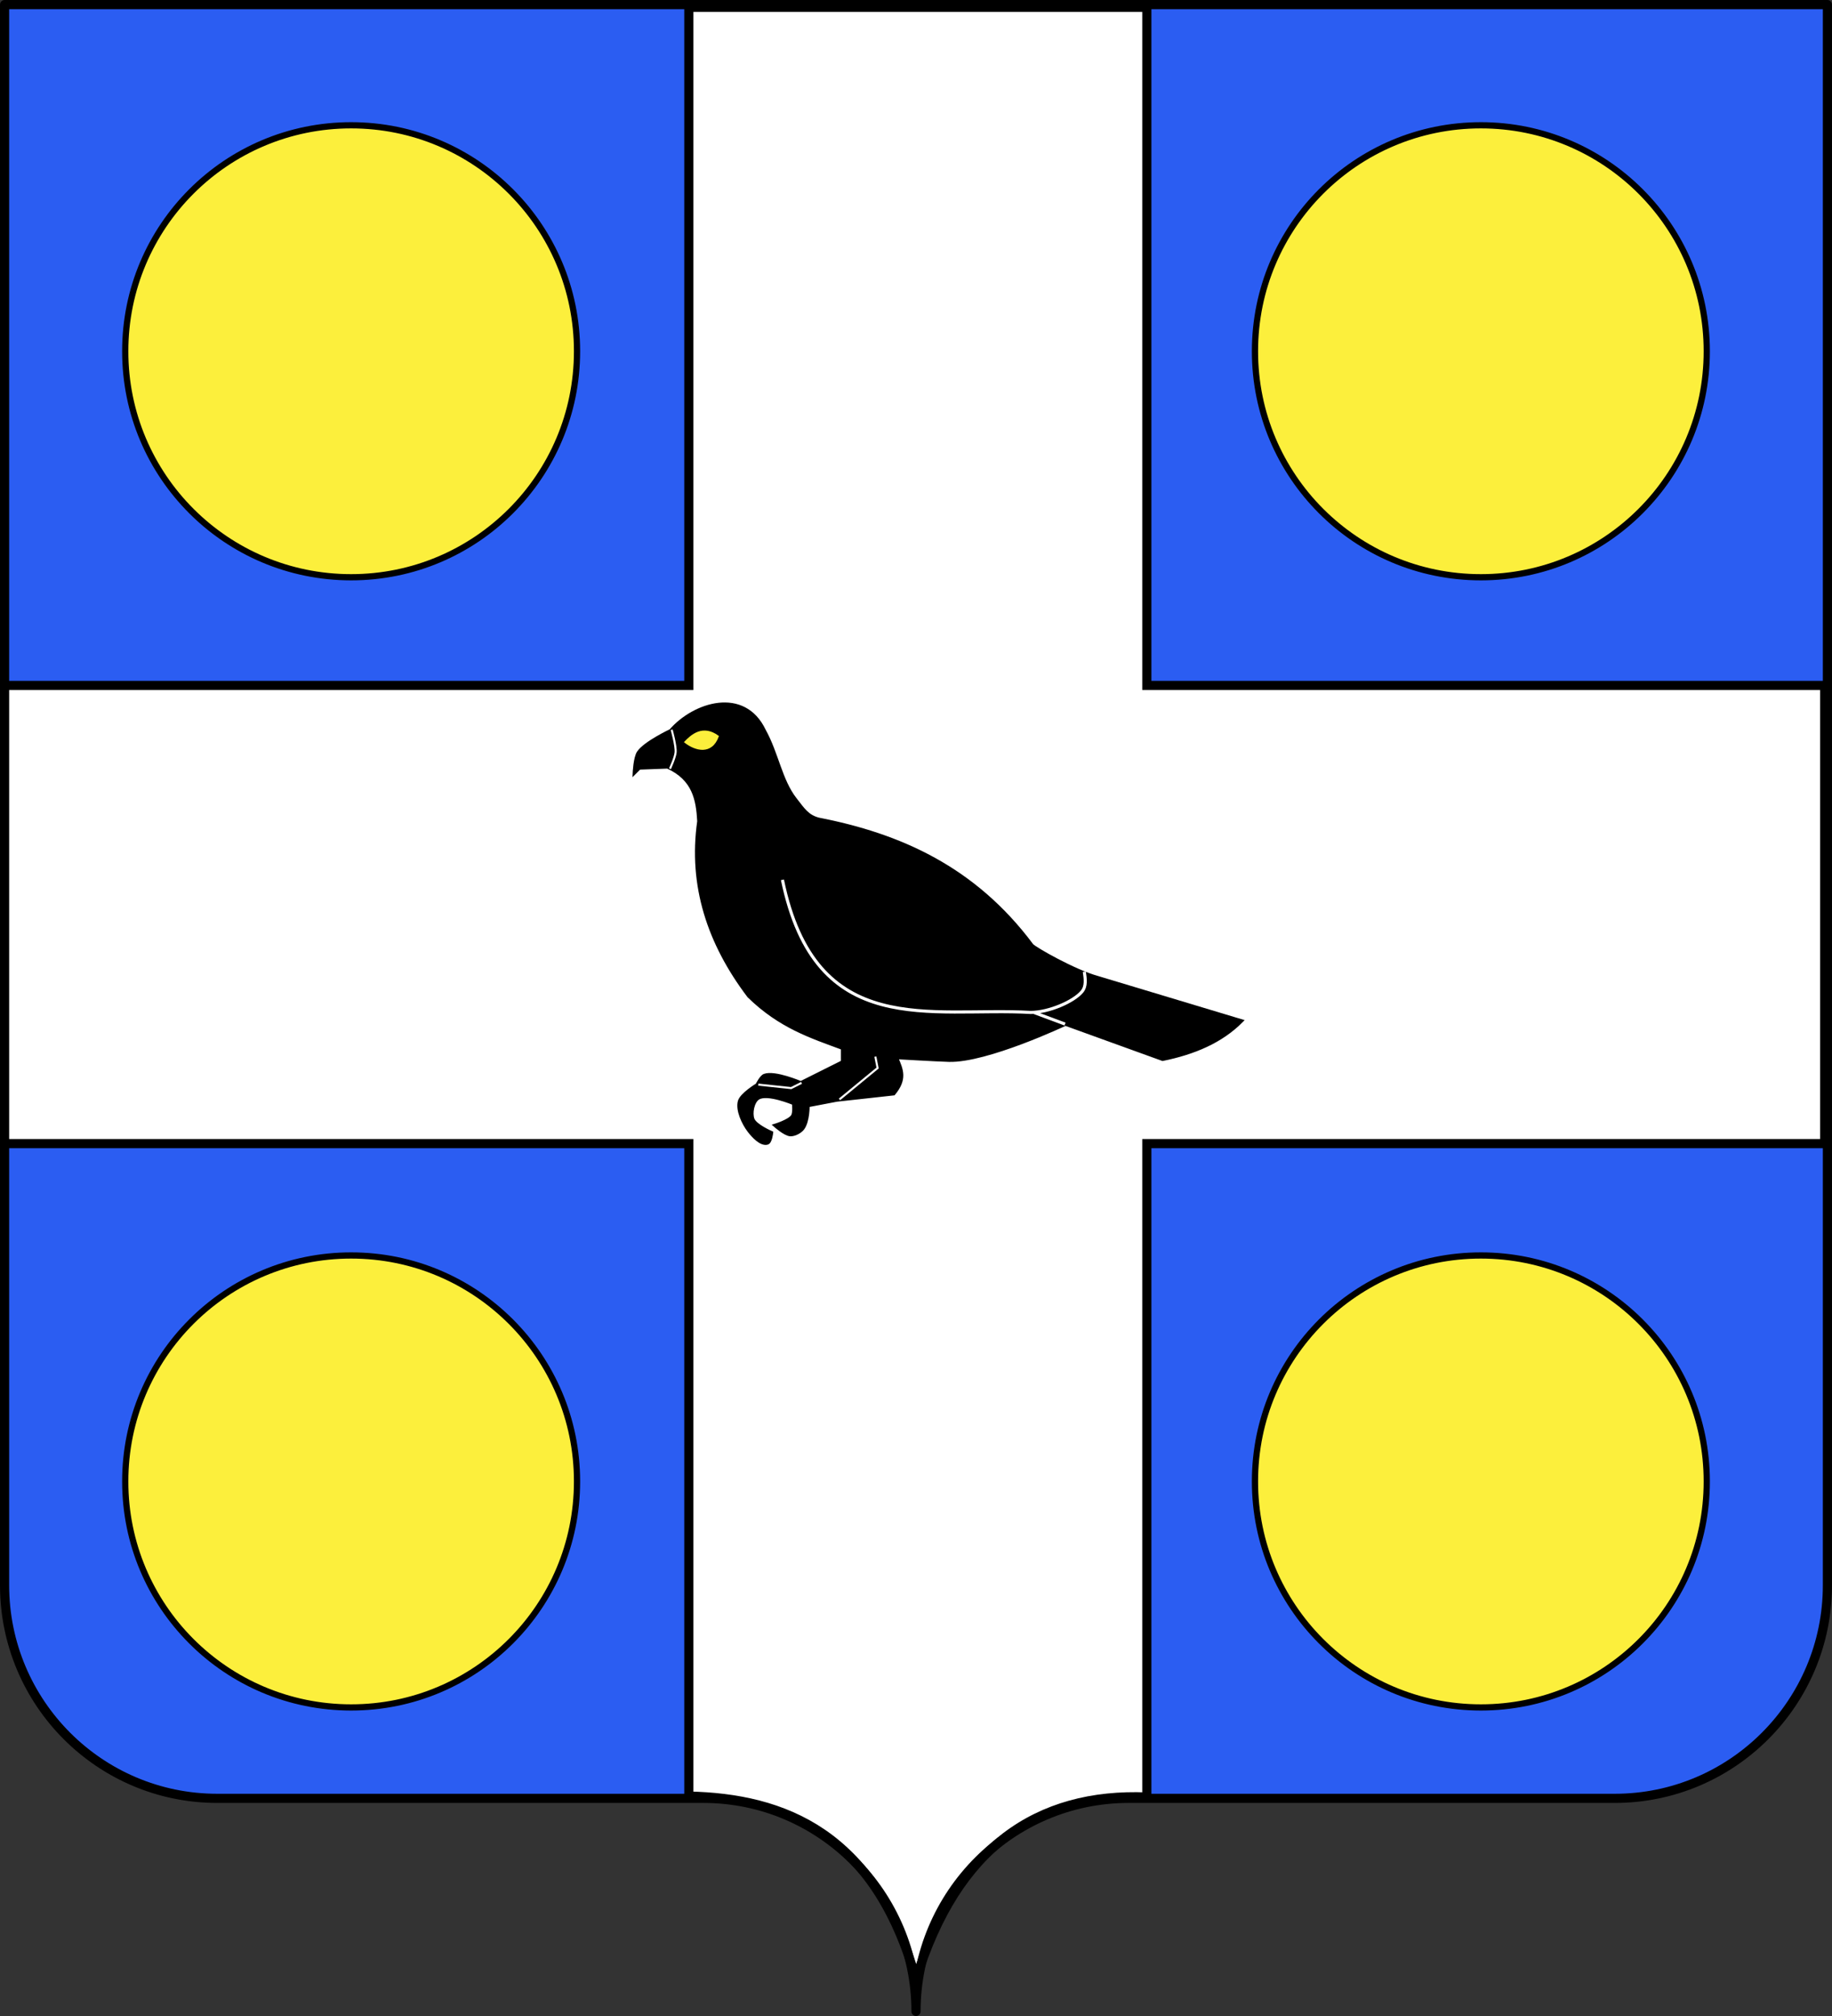 <?xml version="1.0" encoding="UTF-8" standalone="no"?>
<svg
   xmlns:dc="http://purl.org/dc/elements/1.1/"
   xmlns:cc="http://creativecommons.org/ns#"
   xmlns:rdf="http://www.w3.org/1999/02/22-rdf-syntax-ns#"
   xmlns:svg="http://www.w3.org/2000/svg"
   xmlns="http://www.w3.org/2000/svg"
   xmlns:xlink="http://www.w3.org/1999/xlink"
   xmlns:sodipodi="http://sodipodi.sourceforge.net/DTD/sodipodi-0.dtd"
   xmlns:inkscape="http://www.inkscape.org/namespaces/inkscape"
   height="660"
   width="600"
   version="1.0"
   id="svg2"
   sodipodi:version="0.32"
   inkscape:version="0.46"
   sodipodi:docname="Blason_Ville_fr_Caumont l'Eventé(14).svg"
   sodipodi:docbase="C:\Documents and Settings\Henry SALOME\Mes documents\Mes images\Blasons\SVG"
   inkscape:output_extension="org.inkscape.output.svg.inkscape"
   sodipodi:modified="true">
  <rect width="100%" height="100%" fill="#333333" stroke="none"/>
  <sodipodi:namedview
     inkscape:window-height="746"
     inkscape:window-width="1024"
     inkscape:pageshadow="2"
     inkscape:pageopacity="0.0"
     guidetolerance="10.0"
     gridtolerance="10.0"
     objecttolerance="10.0"
     borderopacity="1.0"
     bordercolor="#666666"
     pagecolor="#ffffff"
     id="base"
     showgrid="false"
     height="660px"
     inkscape:zoom="0.83333333"
     inkscape:cx="300"
     inkscape:cy="386.1977"
     inkscape:window-x="19"
     inkscape:window-y="13"
     inkscape:current-layer="layer1" />
  <desc
     id="desc4">Flag of Canton of Valais (Wallis)</desc>
  <defs
     id="defs6">
    <inkscape:perspective
       sodipodi:type="inkscape:persp3d"
       inkscape:vp_x="0 : 330 : 1"
       inkscape:vp_y="0 : 1000 : 0"
       inkscape:vp_z="600 : 330 : 1"
       inkscape:persp3d-origin="300 : 220 : 1"
       id="perspective6937" />
    <linearGradient
       id="linearGradient2893">
      <stop
         style="stop-color: white; stop-opacity: 0.314;"
         offset="0"
         id="stop2895" />
      <stop
         id="stop2897"
         offset="0.19"
         style="stop-color: white; stop-opacity: 0.251;" />
      <stop
         style="stop-color: rgb(107, 107, 107); stop-opacity: 0.125;"
         offset="0.6"
         id="stop2901" />
      <stop
         style="stop-color: black; stop-opacity: 0.125;"
         offset="1"
         id="stop2899" />
    </linearGradient>
    <radialGradient
       inkscape:collect="always"
       xlink:href="#linearGradient2893"
       id="radialGradient2883"
       cx="203.198"
       cy="218.01"
       fx="203.198"
       fy="218.01"
       r="300"
       gradientTransform="matrix(1.36, 0, 0, 1.355, -79.528, -87.645)"
       gradientUnits="userSpaceOnUse" />
    <linearGradient
       id="linearGradient2955">
      <stop
         style="stop-color: white; stop-opacity: 0;"
         offset="0"
         id="stop2965" />
      <stop
         style="stop-color: black; stop-opacity: 0.646;"
         offset="1"
         id="stop2959" />
    </linearGradient>
    <radialGradient
       inkscape:collect="always"
       xlink:href="#linearGradient2955"
       id="radialGradient2961"
       cx="225.524"
       cy="218.901"
       fx="225.524"
       fy="218.901"
       r="300"
       gradientTransform="matrix(-0, 2.183, -1.884, -0, 615.597, -289.121)"
       gradientUnits="userSpaceOnUse" />
    <polygon
       id="star"
       transform="scale(53, 53)"
       points="0,-1 0.588,0.809 -0.951,-0.309 0.951,-0.309 -0.588,0.809 0,-1" />
    <clipPath
       id="clip">
      <path
         d="M 0,-200 L 0,600 L 300,600 L 300,-200 L 0,-200 z "
         id="path10" />
    </clipPath>
    <radialGradient
       inkscape:collect="always"
       xlink:href="#linearGradient2955"
       id="radialGradient1911"
       gradientUnits="userSpaceOnUse"
       gradientTransform="matrix(-0, 2.183, -1.884, -0, 1395.6, -309.121)"
       cx="225.524"
       cy="218.901"
       fx="225.524"
       fy="218.901"
       r="300" />
    <radialGradient
       inkscape:collect="always"
       xlink:href="#linearGradient2955"
       id="radialGradient2928"
       cx="-483.508"
       cy="153.928"
       fx="-483.508"
       fy="153.928"
       r="300"
       gradientTransform="matrix(0, 2.342, -2.291, 0, 562.913, 1323.77)"
       gradientUnits="userSpaceOnUse" />
    <radialGradient
       inkscape:collect="always"
       xlink:href="#linearGradient2893"
       id="radialGradient11919"
       gradientUnits="userSpaceOnUse"
       gradientTransform="matrix(1.551, 0, 0, 1.35, -227.894, -51.264)"
       cx="285.186"
       cy="200.448"
       fx="285.186"
       fy="200.448"
       r="300" />
  </defs>
  <g
     inkscape:groupmode="layer"
     id="layer1"
     inkscape:label="Fond écu"
     style="display:inline">
    <path
       id="path2014"
       style="fill:#2b5df2;fill-opacity:1;fill-rule:nonzero;stroke:none;stroke-width:5;stroke-linecap:round;stroke-linejoin:round;stroke-miterlimit:4;stroke-dashoffset:0;stroke-opacity:1"
       d="M 300,658.499 C 300,619.995 331.203,588.746 369.65,588.746 C 408.097,588.746 490.403,588.746 528.85,588.746 C 567.297,588.746 598.5,557.496 598.5,518.992 L 598.5,1.5 L 1.5,1.5 L 1.5,518.992 C 1.5,557.496 32.703,588.746 71.15,588.746 C 109.597,588.746 191.903,588.746 230.35,588.746 C 268.797,588.746 300,619.995 300,658.499 z"
       sodipodi:nodetypes="cssccccssc" />
    <path
       style="fill:#ffffff;fill-rule:evenodd;stroke:#000000;stroke-width:3;stroke-linecap:butt;stroke-linejoin:miter;stroke-opacity:1;stroke-miterlimit:4;stroke-dasharray:none"
       d="M 225.6,2.4 L 225.6,2.4 L 225.6,224.4 L 1.2,224.4 L 1.2,374.4 L 225.6,374.4 L 225.6,588 C 256.51,588.671 286.508,599.99 300,648 C 313.342,604.684 339.875,586.849 375.6,588.3 L 375.6,374.4 L 597.6,374.4 L 597.6,224.4 L 375.6,224.4 L 375.6,2.4 L 225.6,2.4 z"
       id="path6940"
       sodipodi:nodetypes="ccccccccccccccc" />
    <path
       d="M 219.642,239.182 C 227.336,230.322 243.676,225.128 250.334,239.182 C 254.503,246.684 255.666,255.456 260.427,261.569 C 263.098,264.998 264.439,267.195 268.067,268.169 C 294.642,273.335 319.082,284.105 337.976,309.432 C 339,310.567 351.795,317.891 359.46,320.004 L 406.694,334.216 C 399.933,341.053 390.939,344.761 380.776,346.834 L 348.935,335.313 C 348.935,335.313 323.167,347.488 310.787,347.136 C 306.742,347.021 293.644,346.262 293.644,346.262 C 295.434,350.375 296.66,353.337 292.719,358.111 L 274.038,360.175 L 264.657,361.967 C 264.657,361.967 264.747,367.035 262.952,369.452 C 262.133,370.553 260.231,371.55 258.859,371.498 C 257.071,371.429 253.744,368.429 253.744,368.429 C 253.744,368.429 258.457,367.002 259.541,365.359 C 260.22,364.331 259.882,361.267 259.882,361.267 C 259.882,361.267 251.209,357.606 248.288,359.562 C 246.535,360.735 245.859,364.401 246.583,366.383 C 247.362,368.516 252.721,370.816 252.721,370.816 C 252.721,370.816 252.409,373.899 251.357,374.226 C 249.243,374.882 246.553,371.9 245.219,370.134 C 243.405,367.733 241.398,363.499 242.149,360.585 C 242.746,358.272 247.947,355.129 247.947,355.129 C 247.947,355.129 249.241,352.466 250.334,352.06 C 253.756,350.786 262.27,354.447 262.27,354.447 L 275.91,347.626 L 275.91,343.193 C 265.68,339.404 255.449,336.151 245.219,326.142 C 232.14,308.874 225.861,289.975 228.85,268.851 C 228.459,261.778 227.241,255.024 218.619,251.118 L 209.411,251.459 L 207.706,253.164 C 207.706,253.164 207.916,248.081 209.07,246.343 C 211.19,243.153 219.642,239.182 219.642,239.182 z"
       id="path2396"
       style="fill:#000000;fill-opacity:1;fill-rule:evenodd;stroke:#000000;stroke-width:1.013;stroke-linecap:butt;stroke-linejoin:miter;stroke-miterlimit:4;stroke-dasharray:none;stroke-opacity:1" />
    <path
       d="M 248.35,355.081 L 259.104,356.222 L 262.518,354.51"
       id="path3168"
       style="fill:#000000;fill-opacity:1;fill-rule:evenodd;stroke:#ffffff;stroke-width:0.675;stroke-linecap:butt;stroke-linejoin:miter;stroke-miterlimit:4;stroke-dasharray:none;stroke-opacity:1" />
    <path
       d="M 286.691,345.917 L 287.415,349.655 L 274.939,359.928"
       id="path3170"
       style="fill:#000000;fill-opacity:1;fill-rule:evenodd;stroke:#ffffff;stroke-width:0.675;stroke-linecap:butt;stroke-linejoin:miter;stroke-miterlimit:4;stroke-dasharray:none;stroke-opacity:1" />
    <path
       d="M 224.237,242.952 C 226.417,240.656 230.158,237.236 235.262,241.022 C 233.075,247.143 227.695,245.702 224.237,242.952 z"
       id="path3172"
       style="fill:#fcef3c;fill-opacity:1;fill-rule:evenodd;stroke:#fcef3c;stroke-width:0.338;stroke-linecap:butt;stroke-linejoin:miter;stroke-miterlimit:4;stroke-dasharray:none;stroke-opacity:1" />
    <path
       d="M 219.979,238.914 C 219.979,238.914 221.459,244.182 221.272,246.309 C 221.123,248.004 219.422,251.673 219.422,251.673"
       id="path3174"
       style="fill:#000000;fill-opacity:1;fill-rule:evenodd;stroke:#ffffff;stroke-width:0.675;stroke-linecap:butt;stroke-linejoin:miter;stroke-miterlimit:4;stroke-dasharray:none;stroke-opacity:1" />
    <path
       d="M 348.814,335.27 L 338.196,331.314"
       id="path3176"
       style="fill:#000000;fill-opacity:1;fill-rule:evenodd;stroke:#ffffff;stroke-width:1;stroke-linecap:butt;stroke-linejoin:miter;stroke-miterlimit:4;stroke-dasharray:none;stroke-opacity:1" />
    <path
       d="M 256.255,288.036 C 267.158,340.892 304.854,329.578 337.604,331.457 C 343.474,331.411 351.557,327.986 354.345,324.656 C 355.848,322.861 355.455,320.444 355.13,318.117"
       id="path3178"
       style="fill:#000000;fill-opacity:1;fill-rule:evenodd;stroke:#ffffff;stroke-width:1.013;stroke-linecap:butt;stroke-linejoin:miter;stroke-miterlimit:4;stroke-dasharray:none;stroke-opacity:1" />
    <path
       d="M 558.983,115 C 559.002,155.854 525.873,188.983 485,188.983 C 444.127,188.983 410.998,155.854 411.017,115 C 410.998,74.146 444.127,41.017 485,41.017 C 525.873,41.017 559.002,74.146 558.983,115 L 558.983,115 z"
       id="path5374"
       style="opacity:1;fill:#fcef3c;fill-opacity:1;fill-rule:nonzero;stroke:#000000;stroke-width:2.034;stroke-linecap:butt;stroke-linejoin:miter;marker:none;stroke-miterlimit:4;stroke-dasharray:none;stroke-dashoffset:0;stroke-opacity:1;visibility:visible;display:inline;overflow:visible" />
    <path
       d="M 188.983,115 C 189.002,155.854 155.873,188.983 115,188.983 C 74.127,188.983 40.998,155.854 41.017,115 C 40.998,74.146 74.127,41.017 115,41.017 C 155.873,41.017 189.002,74.146 188.983,115 L 188.983,115 z"
       id="path7459"
       style="opacity:1;fill:#fcef3c;fill-opacity:1;fill-rule:nonzero;stroke:#000000;stroke-width:2.034;stroke-linecap:butt;stroke-linejoin:miter;marker:none;stroke-miterlimit:4;stroke-dasharray:none;stroke-dashoffset:0;stroke-opacity:1;visibility:visible;display:inline;overflow:visible" />
    <path
       d="M 558.983,485 C 559.002,525.854 525.873,558.983 485,558.983 C 444.127,558.983 410.998,525.854 411.017,485 C 410.998,444.146 444.127,411.017 485,411.017 C 525.873,411.017 559.002,444.146 558.983,485 L 558.983,485 z"
       id="path7461"
       style="opacity:1;fill:#fcef3c;fill-opacity:1;fill-rule:nonzero;stroke:#000000;stroke-width:2.034;stroke-linecap:butt;stroke-linejoin:miter;marker:none;stroke-miterlimit:4;stroke-dasharray:none;stroke-dashoffset:0;stroke-opacity:1;visibility:visible;display:inline;overflow:visible" />
    <path
       d="M 188.983,485 C 189.002,525.854 155.873,558.983 115,558.983 C 74.127,558.983 40.998,525.854 41.017,485 C 40.998,444.146 74.127,411.017 115,411.017 C 155.873,411.017 189.002,444.146 188.983,485 L 188.983,485 z"
       id="path7463"
       style="opacity:1;fill:#fcef3c;fill-opacity:1;fill-rule:nonzero;stroke:#000000;stroke-width:2.034;stroke-linecap:butt;stroke-linejoin:miter;marker:none;stroke-miterlimit:4;stroke-dasharray:none;stroke-dashoffset:0;stroke-opacity:1;visibility:visible;display:inline;overflow:visible" />
  </g>
  <g
     inkscape:groupmode="layer"
     id="layer2"
     inkscape:label="Meubles"
     sodipodi:insensitive="true" />
  <g
     inkscape:groupmode="layer"
     id="layer3"
     inkscape:label="Reflet final"
     sodipodi:insensitive="true">
    <path
       id="path2875"
       style="fill: url(#radialGradient11919) rgb(0, 0, 0); fill-opacity: 1; fill-rule: evenodd; stroke: none; stroke-width: 3; stroke-linecap: butt; stroke-linejoin: miter; stroke-miterlimit: 4; stroke-dasharray: none; stroke-opacity: 1;"
       d="M 1.5,1.5 L 1.5,518.991 C 1.5,557.496 32.703,588.746 71.15,588.746 C 109.597,588.746 191.903,588.746 230.35,588.746 C 268.797,588.745 300,619.996 300,658.5 C 300,619.996 331.203,588.746 369.65,588.746 C 408.097,588.745 490.403,588.746 528.85,588.746 C 567.297,588.746 598.5,557.496 598.5,518.991 L 598.5,1.5 L 1.5,1.5 z " />
  </g>
  <g
     inkscape:groupmode="layer"
     id="layer4"
     inkscape:label="Contour final"
     sodipodi:insensitive="true">
    <path
       id="path1572"
       style="fill: none; fill-opacity: 1; fill-rule: nonzero; stroke: black; stroke-width: 3; stroke-linecap: round; stroke-linejoin: round; stroke-miterlimit: 4; stroke-dasharray: none; stroke-dashoffset: 0pt; stroke-opacity: 1;"
       d="M 300,658.5 C 300,619.996 331.203,588.746 369.65,588.746 C 408.097,588.746 490.403,588.746 528.85,588.746 C 567.297,588.746 598.5,557.497 598.5,518.993 L 598.5,1.5 L 1.5,1.5 L 1.5,518.993 C 1.5,557.497 32.703,588.746 71.15,588.746 C 109.597,588.746 191.903,588.746 230.35,588.746 C 268.797,588.746 300,619.996 300,658.5 z "
       sodipodi:nodetypes="cssccccssc" />
  </g>
</svg>
